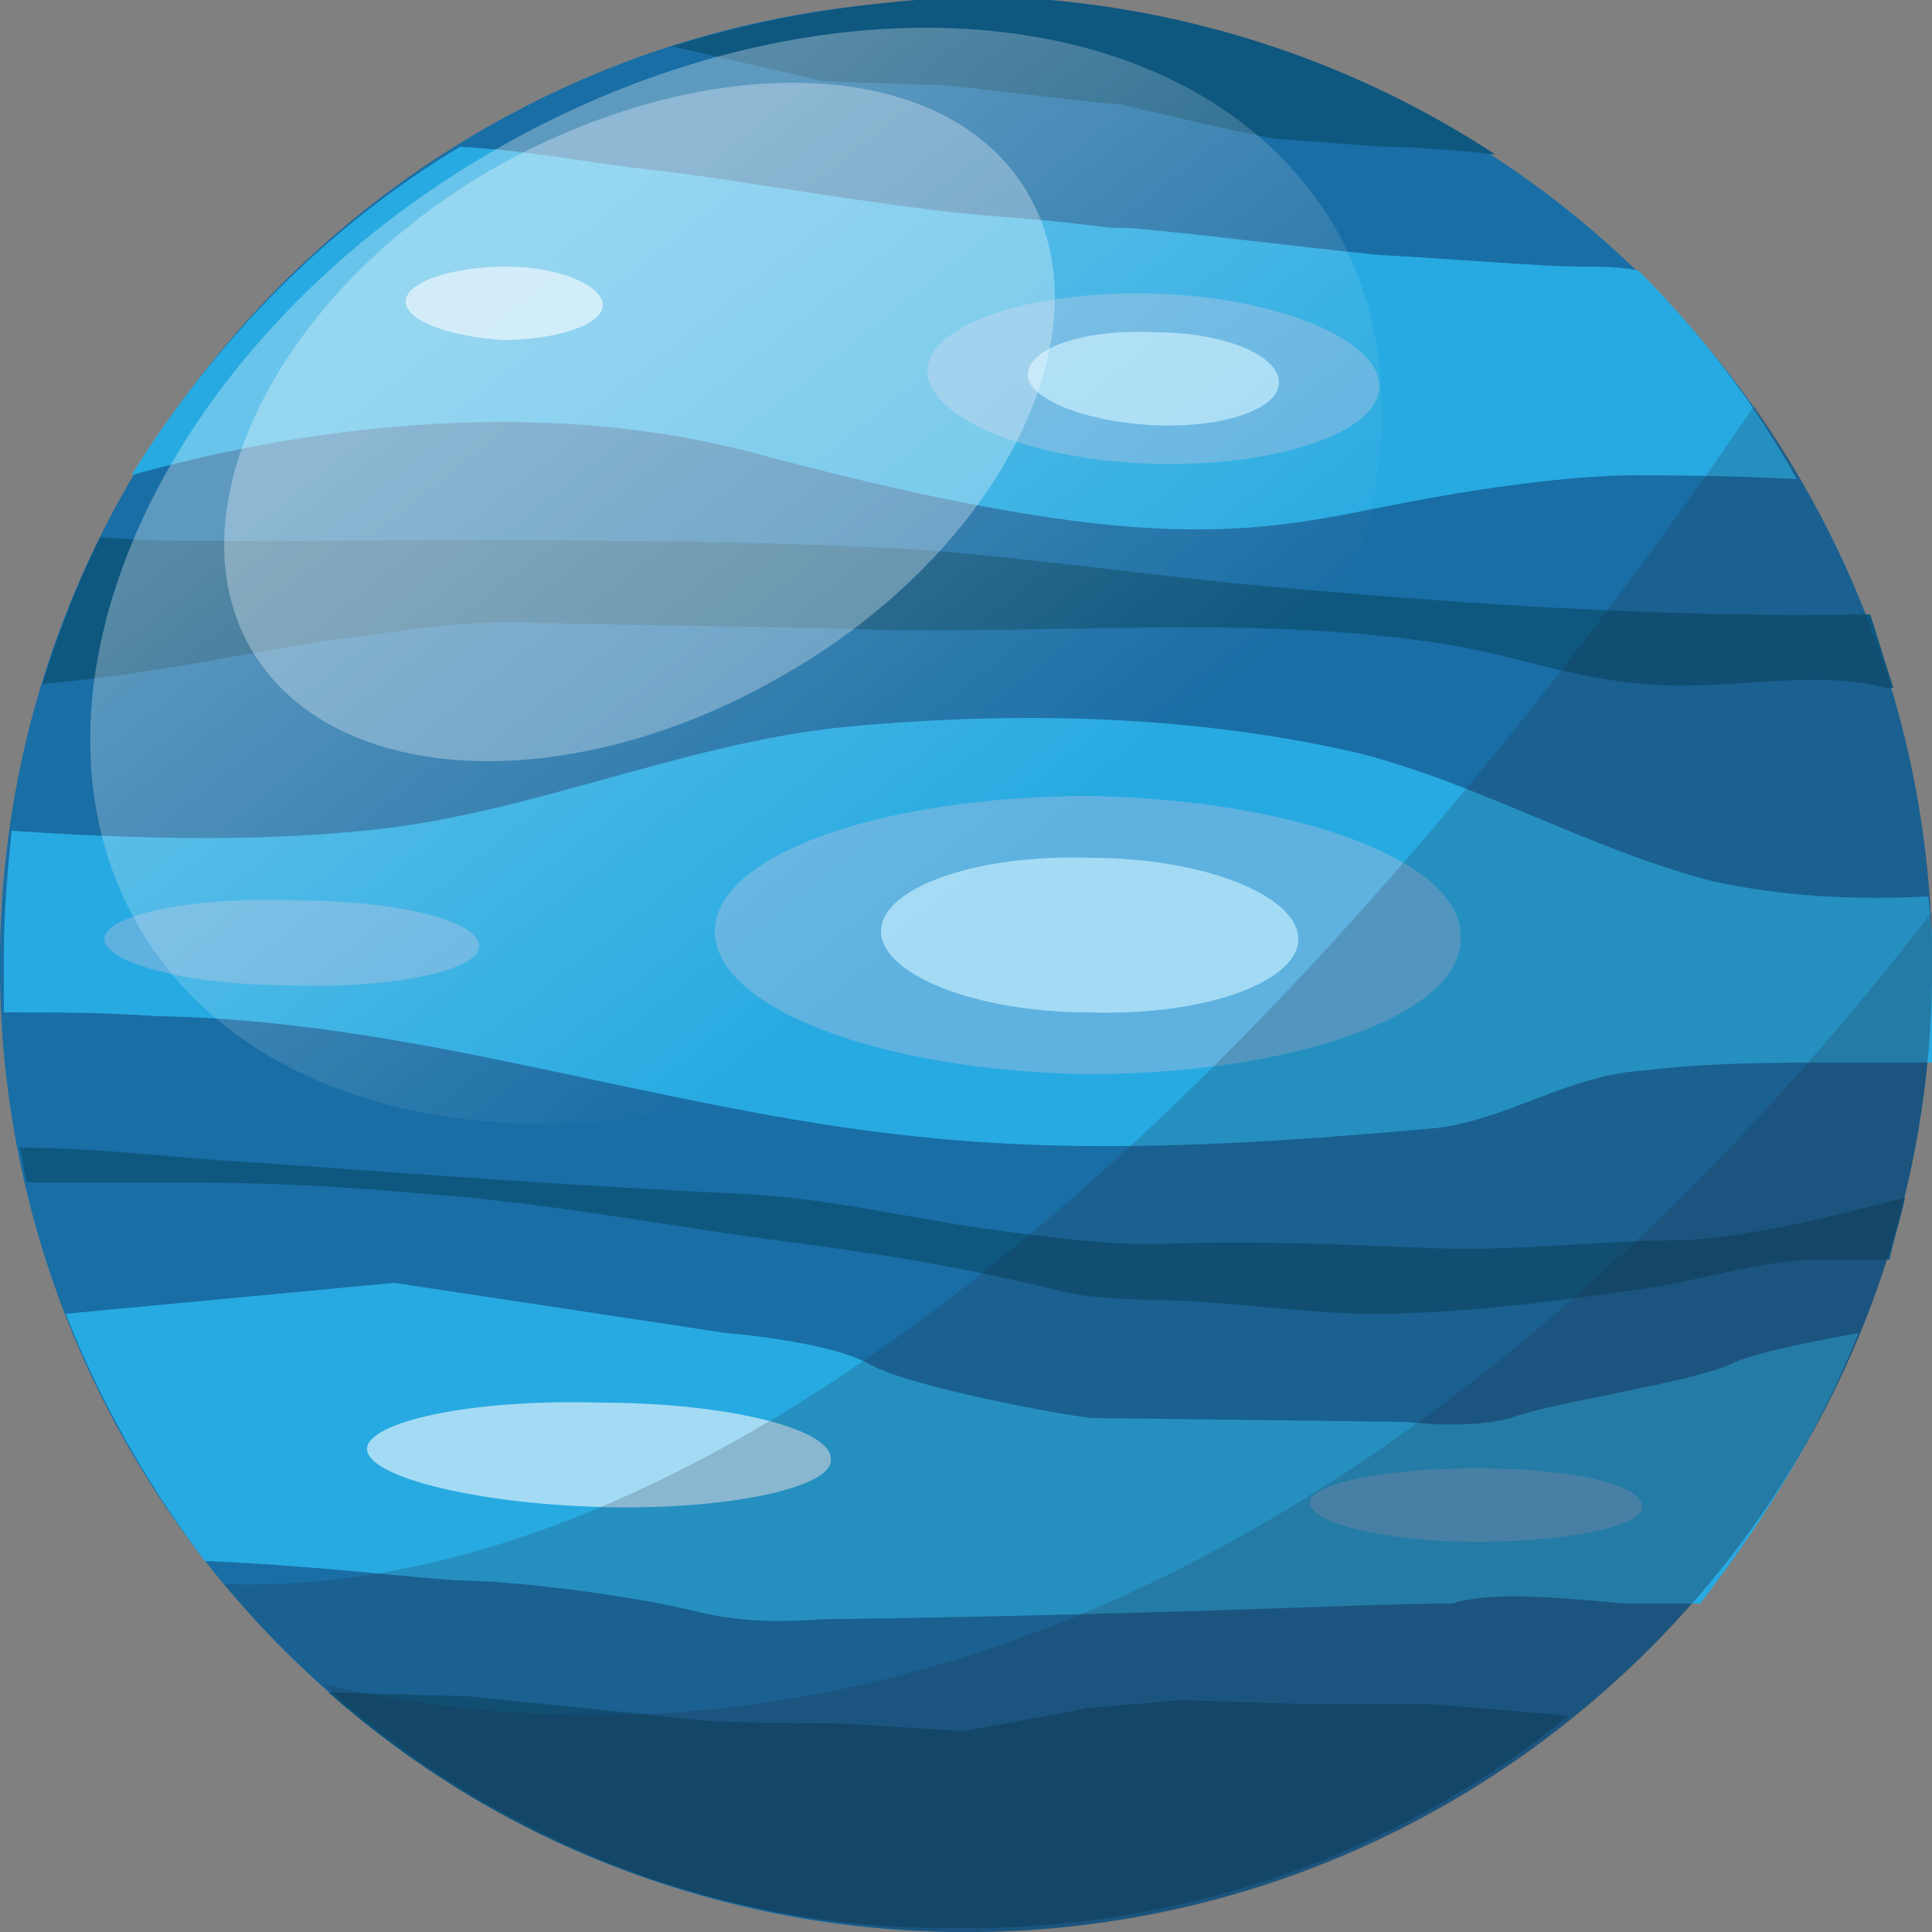 <?xml version="1.0" encoding="utf-8"?>
<!-- Generator: Adobe Illustrator 25.1.0, SVG Export Plug-In . SVG Version: 6.00 Build 0)  -->
<svg version="1.1" id="Слой_1" xmlns="http://www.w3.org/2000/svg" xmlns:xlink="http://www.w3.org/1999/xlink" x="0px" y="0px"
	 viewBox="0 0 50 50" style="enable-background:new 0 0 50 50;" xml:space="preserve">
<rect x="0" y="0" width="50" height="50" fill="#808080" stroke="none"/>
<style type="text/css">
	.st0{fill:#196EA5;}
	.st1{fill:#27AAE1;}
	.st2{fill:#5FB2E0;}
	.st3{fill:#A4DBF4;}
	.st4{fill:#0E577F;}
	.st5{opacity:0.2;fill:#212A3C;}
	.st6{opacity:0.3;fill:url(#SVGID_1_);}
	.st7{opacity:0.3;fill:#FFFFFF;}
</style>
<g>
	<g>
		<g>
			<path class="st0" d="M50,25.4C49.8,39.2,38.4,50.2,24.6,50C10.8,49.8-0.2,38.4,0,24.6C0.2,10.8,11.6-0.2,25.4,0
				C39.2,0.2,50.2,11.6,50,25.4z"/>
			<g>
				<path class="st1" d="M49.9,23.2c-1.9,0.1-3.8,0-5.6-0.4c-3.1-0.8-6-2.5-9.1-3.3c-4.3-1-8.8-1.1-13.2-0.7
					c-4.3,0.4-8.3,2.3-12.6,2.7c-3,0.3-6.1,0.2-9.1,0c-0.1,1-0.2,2.1-0.2,3.1c0,0.5,0,1.1,0,1.6c1.3,0,2.6,0,4,0.1
					c6.6,0.1,12.9,2.4,19.5,3.1c4.5,0.5,9,0.2,13.5-0.2c1.9-0.2,3.5-1.4,5.5-1.5c1.6-0.2,3.3-0.2,4.9-0.2c0.2,0,1.3,0,2.6,0
					c0.1-0.7,0.1-1.4,0.1-2C50,24.6,50,23.9,49.9,23.2z"/>
				<path class="st1" d="M48.1,34.5c-1.1,0.2-2.7,0.5-3.3,0.8c-1.1,0.5-4.7,1-5.7,1.4c-1.1,0.3-2.7,0.1-2.7,0.1s-7.7-0.1-8.1-0.1
					c-0.4,0-4.8-0.8-5.8-1.4c-1.1-0.6-3.7-0.8-3.7-0.8l-8.6-1.3L1.7,34c0.9,2.3,2.1,4.4,3.6,6.4c2.6,0.1,5.1,0.4,6.5,0.5
					c1.5,0,4.6,0.4,6.2,0.8c1.6,0.4,2.9,0.2,3.6,0.2c0.7,0,6.7-0.1,12.1-0.3c5.5-0.2,3.2,0,4.3-0.2c1.1-0.2,2.8,0,4.1,0.1
					c1,0,1.4,0,1.9,0C45.7,39.3,47.1,37,48.1,34.5z"/>
				<path class="st1" d="M3.4,12.3c3.9-1.1,10.3-2.2,16.4-0.5c9.8,2.6,12.6,2,16.1,1.3c3.5-0.7,5.6-0.8,6.4-0.8c0.4,0,2.5,0,4.2,0.1
					C45.4,10.4,44,8.6,42.4,7c-0.5-0.1-1-0.1-1.4-0.1c-1.2,0-3.3-0.2-5.3-0.3c-2-0.2-6-0.7-6.6-0.7c-0.7,0-0.7-0.1-3.3-0.3
					c-2.7-0.2-7-1-8.9-1.2c-1.8-0.2-3.1-0.5-5-0.6C8.4,5.9,5.5,8.9,3.4,12.3z"/>
			</g>
			<path class="st2" d="M37.8,24.3c0,2-4.4,3.5-9.7,3.5c-5.3-0.1-9.6-1.7-9.6-3.7c0-2,4.4-3.5,9.7-3.5
				C33.6,20.7,37.9,22.3,37.8,24.3z"/>
			<path class="st3" d="M33.6,24.3c0,1.1-2.4,2-5.4,1.9c-3,0-5.4-1-5.4-2.1c0-1.1,2.4-2,5.4-1.9C31.2,22.2,33.6,23.2,33.6,24.3z"/>
			<path class="st2" d="M35.7,10c0,1.2-2.7,2.1-5.9,2c-3.2-0.1-5.8-1.2-5.8-2.4c0-1.2,2.7-2.1,5.9-2C33.1,7.7,35.7,8.8,35.7,10z"/>
			<path class="st3" d="M33.1,9.9c0,0.7-1.5,1.2-3.3,1.1c-1.8-0.1-3.2-0.7-3.2-1.3c0-0.7,1.5-1.2,3.3-1.1
				C31.7,8.6,33.1,9.2,33.1,9.9z"/>
			<path class="st3" d="M15.6,7.9c0,0.5-1.2,0.9-2.6,0.9c-1.4-0.1-2.5-0.5-2.5-1c0-0.5,1.2-0.9,2.6-0.9C14.5,6.9,15.6,7.4,15.6,7.9z
				"/>
			<path class="st2" d="M12.4,24.5c0,0.6-2.2,1.1-4.9,1c-2.7,0-4.8-0.6-4.8-1.2c0-0.6,2.2-1.1,4.9-1C10.2,23.3,12.4,23.8,12.4,24.5z
				"/>
			<path class="st2" d="M42.5,39c0,0.5-1.9,0.9-4.3,0.9c-2.4,0-4.3-0.5-4.3-1c0-0.5,1.9-0.9,4.3-0.9C40.6,38,42.5,38.4,42.5,39z"/>
			<path class="st3" d="M21.5,37.8c0,0.7-2.7,1.3-6,1.2c-3.3-0.1-6-0.8-6-1.5c0-0.7,2.7-1.3,6-1.2C18.9,36.3,21.6,37,21.5,37.8z"/>
		</g>
		<path class="st4" d="M49.3,31c-0.1,0.5-0.3,1.1-0.4,1.6c-0.7,0-1.4,0-2.1,0c-1.6,0.1-3,0.6-4.6,0.8c-2.1,0.3-4.5,0.6-6.6,0.6
			c-1.5,0-2.9-0.2-4.4-0.3c-1.2-0.1-2.6,0-3.8-0.3c-2.4-0.6-4.9-1-7.3-1.3c-3-0.4-6.1-1-9.1-1.2c-2.1-0.2-4.2-0.3-6.3-0.3
			c-1.2,0-2.4,0-3.7,0c-0.1,0-0.2,0-0.3,0c-0.1-0.3-0.1-0.6-0.2-0.9c2.1,0,4.3,0.3,6.3,0.4c4.1,0.3,8.3,0.6,12.4,0.8
			c2.2,0.1,4.2,0.6,6.3,0.9c1.5,0.2,2.9,0.4,4.4,0.4c2.4-0.1,4.7,0,7.1,0.1c2.2,0.1,4.3-0.2,6.5-0.2C45.4,32,47.3,31.5,49.3,31z
			 M8.3,16.6c1.7-0.2,3.2-0.5,5-0.5c3.2,0.1,6.4,0.1,9.5,0.2c4.9,0.1,9.9-0.4,14.8,0.4c1.7,0.3,3.3,0.9,5,1c2,0.2,4.3-0.4,6.2,0.1
			c0.1,0,0.1,0,0.2,0c-0.2-0.6-0.4-1.3-0.6-1.9c-5.5,0.1-11-0.3-16.4-0.8c-2.9-0.3-5.7-0.7-8.6-0.9c-5.8-0.3-11.7-0.2-17.5-0.2
			c-1.1,0-2.2,0-3.3-0.1c-0.6,1.2-1.1,2.5-1.5,3.8C3.5,17.5,5.9,17,8.3,16.6z M17.4,1.2l3.9,0.9c0,0,2.7,0.1,3,0.1
			c0.3,0,4.3,0.5,4.7,0.5c0.4,0.1,3.8,0.9,4.1,0.9c0.3,0,2.4,0.2,2.9,0.2c0.4,0,2,0.1,2.7,0.2c-3.8-2.5-8.4-4-13.3-4.1
			C22.6,0,19.9,0.4,17.4,1.2z M30.6,44c-0.2,0-2.2,0.2-2.5,0.2c-0.3,0.1-3.2,0.6-3.2,0.6s-3.1-0.2-3.3-0.2c-0.2,0-2.9,0-3.7-0.1
			c-0.8-0.1-5.8-0.6-5.8-0.6l-3.6-0.1c4.3,3.8,9.9,6.1,16.1,6.1c6.1,0.1,11.7-2,16-5.5c0,0,0,0,0,0s-3.5-0.3-3.7-0.3
			c-0.2,0-2.7,0-3.1,0C33.6,44.1,30.8,44,30.6,44z"/>
	</g>
	<g>
		<path class="st5" d="M45.4,10.5C38.1,21.2,22,41.5,5.8,41c4.5,5.4,11.2,8.8,18.8,9C38.4,50.2,49.8,39.2,50,25.4
			C50.1,19.8,48.3,14.7,45.4,10.5z"/>
		<path class="st5" d="M50,23.6c-7.7,10-22.5,24.3-41.6,20c4.3,3.9,10,6.3,16.3,6.4C38.4,50.2,49.8,39.2,50,25.4
			C50,24.8,50,24.2,50,23.6z"/>
	</g>
	
		<linearGradient id="SVGID_1_" gradientUnits="userSpaceOnUse" x1="12.242" y1="56.23" x2="23.255" y2="76.496" gradientTransform="matrix(0.82 -0.131 0.152 0.838 -5.42 -38.104)">
		<stop  offset="0" style="stop-color:#FFFFFF"/>
		<stop  offset="1" style="stop-color:#FFFFFF;stop-opacity:0"/>
	</linearGradient>
	<path class="st6" d="M34.5,5.8c3.5,6-0.5,15-9,20C16.9,30.8,7.1,30,3.6,24c-3.5-6,0.5-15,9-20S30.9-0.2,34.5,5.8z"/>
	<path class="st7" d="M26.6,5c2.1,3.6-0.7,9.2-6.2,12.4c-5.6,3.3-11.8,3-13.9-0.6c-2.1-3.6,0.7-9.2,6.2-12.4
		C18.3,1.2,24.5,1.4,26.6,5z"/>
</g>
</svg>

